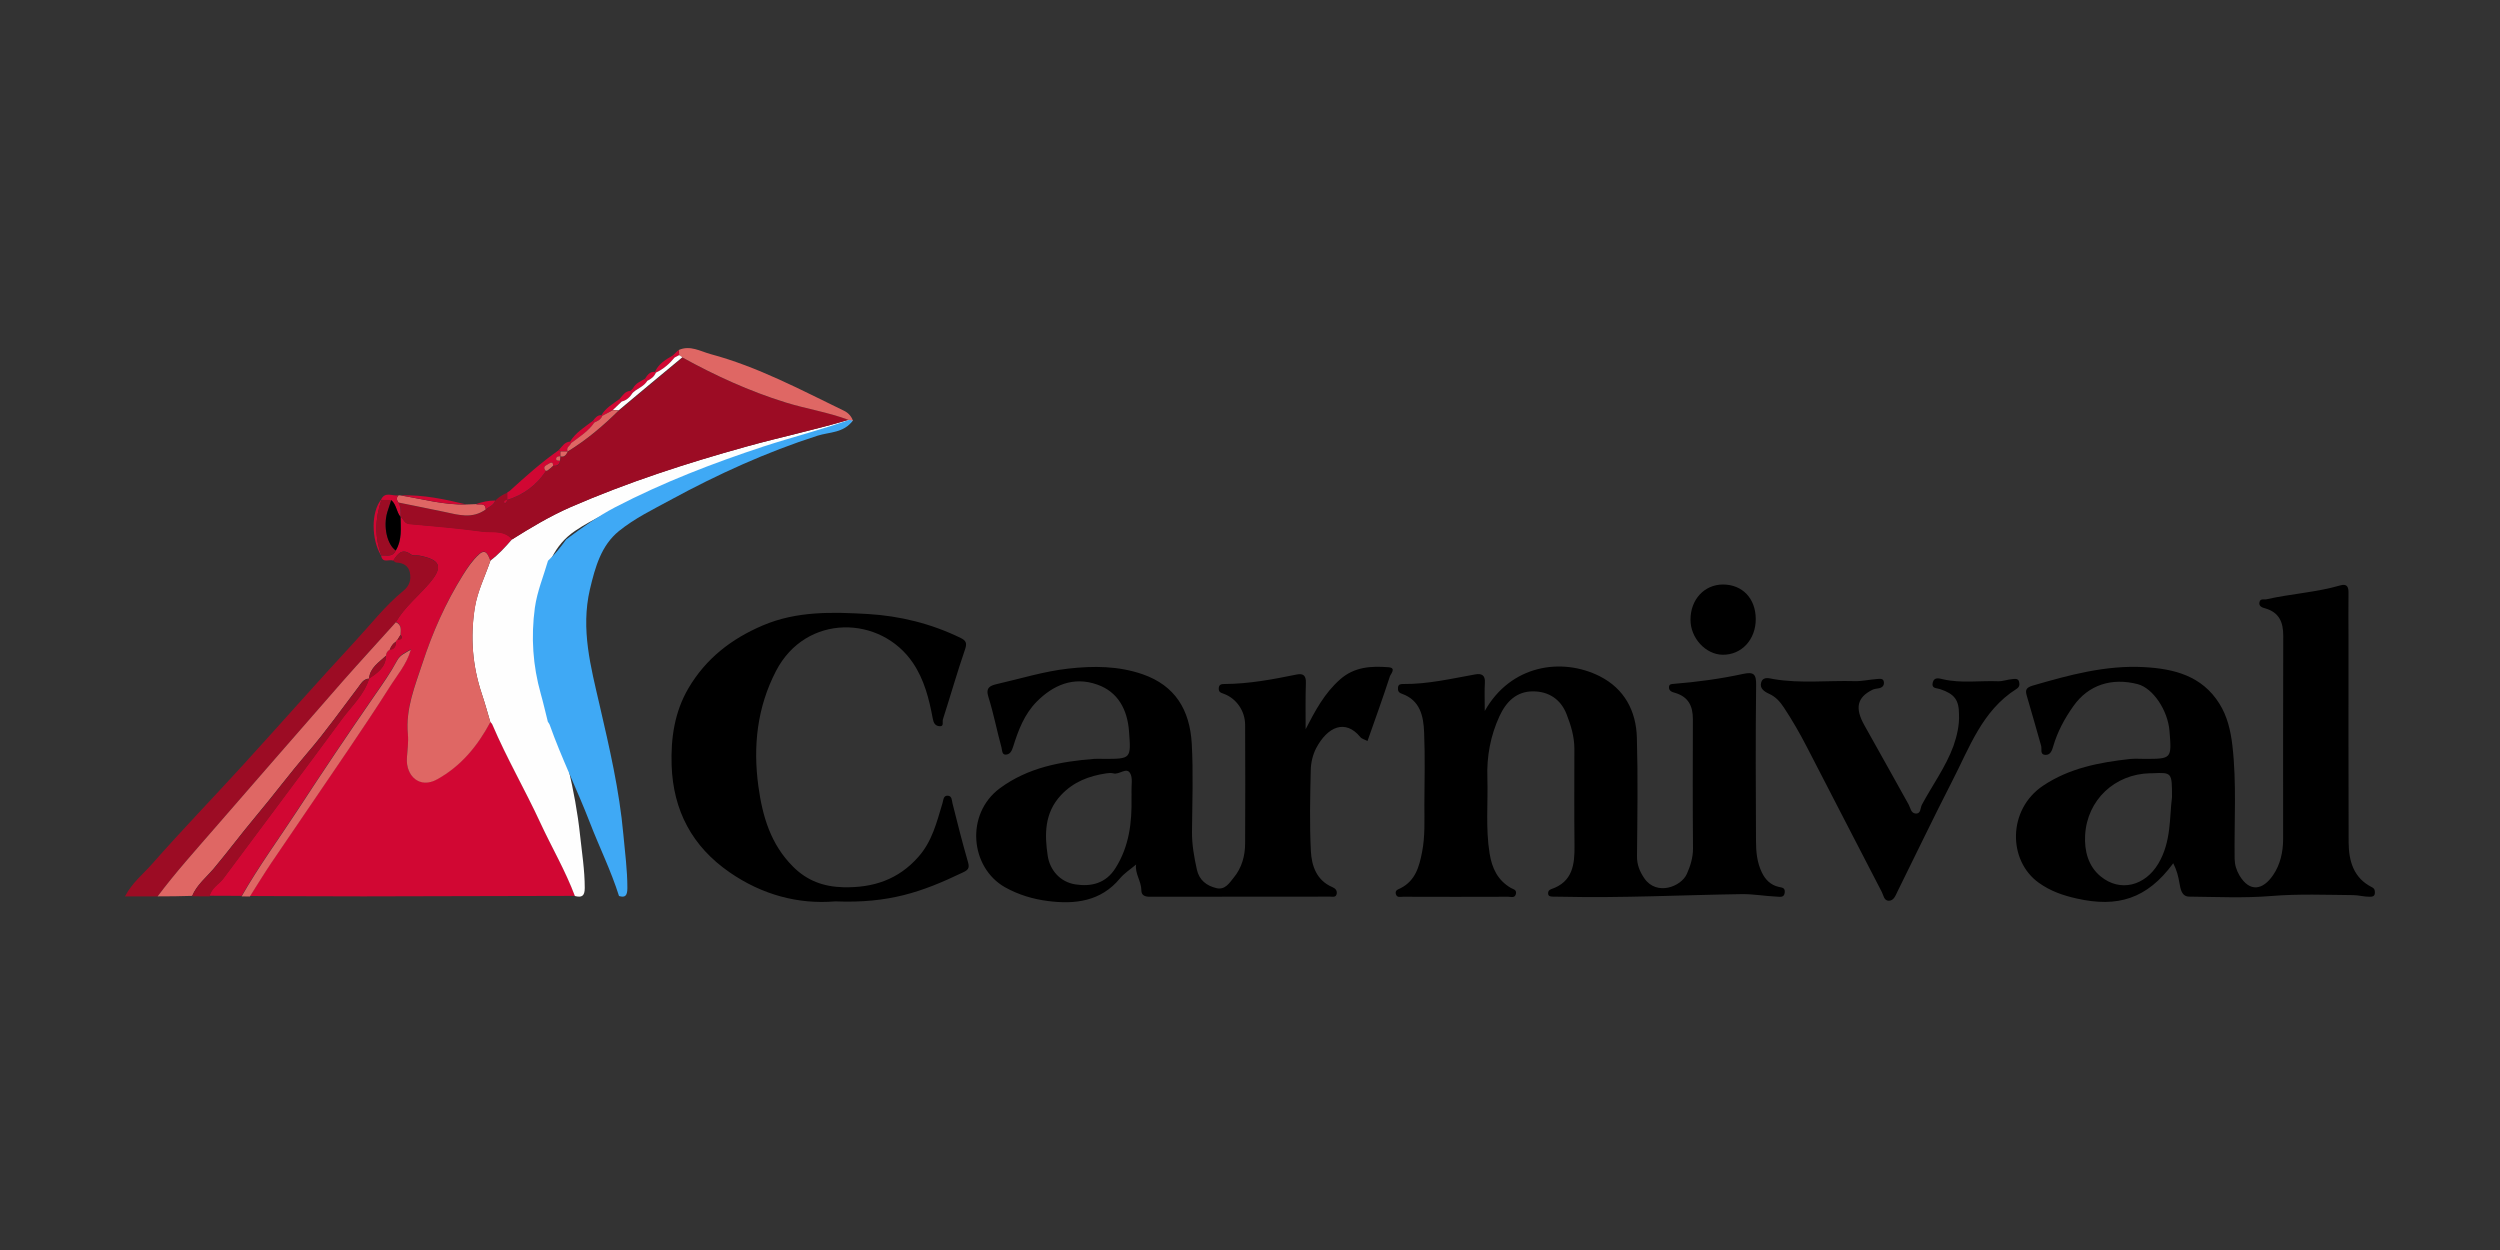 <?xml version="1.0" encoding="utf-8"?>
<!-- Generator: Adobe Illustrator 25.4.1, SVG Export Plug-In . SVG Version: 6.00 Build 0)  -->
<svg version="1.1" id="Layer_1" xmlns="http://www.w3.org/2000/svg" xmlns:xlink="http://www.w3.org/1999/xlink" x="0px" y="0px"
	 viewBox="0 0 200 100" style="enable-background:new 0 0 200 100;" xml:space="preserve">
<rect x="0" y="0" width="200" height="100" fill="#333333" stroke="none"/>
<style type="text/css">
	.st0{fill:#D10733;}
	.st1{fill:#FEFEFE;}
	.st2{fill:#3FA9F5;}
	.st3{fill:#9C0C24;}
	.st4{fill:#DF6764;}
</style>
<g>
	<path d="M173.86,69.06c-2.1,2.86-4.46,3.56-7.73,2.82c-1.07-0.24-2.08-0.58-3.03-1.26c-2.48-1.78-2.49-5.86,0.34-7.76
		c2.1-1.41,4.5-1.87,6.96-2.14c0.38-0.04,0.77-0.01,1.16-0.01c2.18,0,2.18,0,2-2.23c-0.13-1.64-1.31-3.43-2.55-3.75
		c-2.05-0.53-3.93,0.04-5.14,1.76c-0.71,1-1.28,2.06-1.62,3.24c-0.09,0.31-0.22,0.67-0.6,0.66c-0.49-0.01-0.28-0.46-0.36-0.73
		c-0.37-1.32-0.75-2.63-1.13-3.94c-0.13-0.44-0.16-0.69,0.45-0.87c2.92-0.85,5.84-1.65,8.92-1.48c2.41,0.13,4.63,0.7,6.02,2.92
		c0.64,1.02,0.9,2.16,1.04,3.34c0.35,3.02,0.14,6.04,0.18,9.07c0.01,0.5,0.14,0.91,0.39,1.34c0.83,1.38,1.88,1.15,2.68-0.02
		c0.58-0.84,0.81-1.86,0.81-2.91c0-5.42-0.01-10.84,0.01-16.26c0-1.08-0.33-1.86-1.44-2.18c-0.2-0.06-0.55-0.14-0.46-0.51
		c0.08-0.31,0.37-0.17,0.57-0.22c1.95-0.44,3.97-0.55,5.9-1.11c0.55-0.16,0.66,0.15,0.65,0.62c-0.02,1.19,0,2.39,0,3.58
		c0,5.45-0.01,10.9,0.01,16.35c0.01,1.5,0.39,2.86,1.87,3.6c0.23,0.12,0.23,0.27,0.23,0.46c-0.01,0.27-0.21,0.3-0.4,0.3
		c-0.45,0.01-0.9-0.13-1.33-0.13c-2.18-0.02-4.36-0.11-6.55,0.07c-2.18,0.18-4.38,0.07-6.58,0.05c-0.61-0.01-0.69-0.63-0.77-1.06
		C174.27,70.12,174.14,69.61,173.86,69.06z M173.76,63.78c0-1.99,0-1.99-1.56-1.92c-0.06,0-0.13,0-0.19,0
		c-2.83,0.06-5.05,2.14-5.2,4.96c-0.07,1.25,0.25,2.48,1.24,3.29c1.57,1.29,3.56,0.75,4.61-1.01
		C173.72,67.33,173.55,65.35,173.76,63.78z"/>
	<path class="st0" d="M31.46,44.85c-0.32-0.14-0.86,0.25-0.97-0.4c0,0,0.02-0.02,0.02-0.02c0.42-0.02,0.91,0.17,1.15-0.4
		c0.52-0.84,0.39-1.77,0.39-2.69l0.01-0.01c0.23,0.2,0.29,0.55,0.7,0.58c1.94,0.17,3.88,0.34,5.81,0.6
		c0.81,0.11,1.75-0.15,2.39,0.62c-0.53,0.62-1.08,1.21-1.73,1.71c-0.17-0.41-0.34-1.01-0.89-0.53c-0.52,0.45-0.93,1.06-1.3,1.66
		c-1.38,2.21-2.42,4.58-3.24,7.05c-0.61,1.85-1.37,3.66-1.17,5.68c0.06,0.63-0.03,1.28-0.08,1.92c-0.1,1.41,1,2.48,2.42,1.7
		c1.93-1.07,3.24-2.68,4.26-4.58c0.06,0.07,0.13,0.14,0.17,0.22c1.14,2.68,2.61,5.2,3.83,7.84c0.9,1.97,2.01,3.84,2.77,5.87
		c-5.64,0.01-11.28,0.03-16.92,0.04c-3.03,0-6.06-0.02-9.09-0.03c0.57-0.89,1.12-1.8,1.71-2.68c2.05-3.03,4.12-6.04,6.17-9.07
		c1.11-1.63,2.21-3.27,3.26-4.94c0.62-0.99,1.42-1.88,1.74-3.06c-0.4,0.26-0.85,0.42-1.09,0.86c-0.53,0.99-1.18,1.9-1.82,2.83
		c-2.08,3.01-4.12,6.05-6.12,9.11c-1.5,2.31-3.14,4.54-4.51,6.94c-0.85,0-1.7,0-2.56-0.01c0.13-0.66,0.75-0.94,1.11-1.42
		c3.15-4.25,6.34-8.47,9.47-12.73c0.77-1.05,1.78-1.94,2.18-3.25l-0.01,0.01c0.67-0.45,1.34-0.9,1.36-1.84
		c0.01-0.22,0.11-0.38,0.3-0.48c0.41-0.03,0.49-0.3,0.48-0.65c0.02-0.07,0.06-0.11,0.12-0.13c0.26-0.03,0.5-0.07,0.26-0.41
		c0.02-0.39,0.11-0.81-0.37-1.01c0.7-1.2,1.8-2.07,2.69-3.11c1.11-1.3,0.89-1.87-0.82-2.2c-0.22-0.04-0.51,0.03-0.66-0.09
		C32.15,43.82,31.81,44.32,31.46,44.85z"/>
	<path d="M104.45,58.34c0.76-1.48,1.51-2.89,2.76-3.99c1.14-1.01,2.49-1.08,3.88-0.97c0.64,0.05,0.16,0.55,0.1,0.73
		c-0.56,1.72-1.17,3.42-1.79,5.17c-0.2-0.11-0.45-0.16-0.58-0.32c-1.18-1.44-2.61-0.85-3.53,0.9c-0.27,0.52-0.42,1.16-0.43,1.75
		c-0.05,2.16-0.1,4.33,0.01,6.48c0.06,1.17,0.45,2.34,1.72,2.88c0.23,0.1,0.38,0.25,0.35,0.51c-0.05,0.34-0.33,0.25-0.53,0.25
		c-4.81,0.01-9.61,0-14.42,0.01c-0.36,0-0.68-0.09-0.68-0.5c0-0.75-0.54-1.37-0.42-2.08c-0.45,0.38-0.94,0.69-1.29,1.11
		c-1.54,1.86-3.63,2.09-5.78,1.81c-1.17-0.15-2.33-0.49-3.42-1.1c-2.79-1.58-3.19-5.86-0.41-7.92c2.25-1.66,4.86-2.14,7.55-2.35
		c0.26-0.02,0.52,0,0.77,0c2.18,0,2.18,0,2.01-2.22c-0.13-1.72-0.88-3.14-2.53-3.72c-1.93-0.69-3.56,0.06-4.85,1.36
		c-1,1.01-1.48,2.3-1.89,3.61c-0.11,0.36-0.26,0.62-0.6,0.63c-0.3,0.01-0.28-0.37-0.33-0.57c-0.37-1.34-0.63-2.72-1.05-4.05
		c-0.25-0.78,0.2-0.91,0.7-1.03c1.89-0.43,3.73-1.01,5.68-1.23c2.04-0.23,4.02-0.22,5.96,0.45c2.61,0.91,3.77,2.85,3.93,5.54
		c0.13,2.35,0.04,4.71,0.02,7.06c-0.01,1.03,0.17,2.03,0.39,3.03c0.19,0.85,0.78,1.29,1.56,1.48c0.69,0.17,1.04-0.41,1.38-0.83
		c0.65-0.78,0.92-1.75,0.92-2.75c0.02-3.16,0.01-6.32,0-9.48c0-1.1-0.69-2.12-1.72-2.49c-0.25-0.09-0.4-0.14-0.39-0.43
		c0.01-0.32,0.22-0.35,0.46-0.35c1.96-0.01,3.87-0.37,5.78-0.76c0.54-0.11,0.75,0.11,0.73,0.67
		C104.43,55.86,104.45,57.1,104.45,58.34z M90.52,63.82c0-0.16,0.01-0.32,0-0.48c-0.02-0.51,0.12-1.12-0.12-1.5
		c-0.3-0.48-0.86,0.16-1.33,0.03c-0.18-0.05-0.39-0.03-0.58,0c-1.38,0.21-2.61,0.67-3.61,1.74c-1.34,1.43-1.32,3.17-1.06,4.87
		c0.17,1.1,0.96,2.07,2.2,2.27c1.29,0.2,2.46-0.08,3.23-1.32C90.34,67.69,90.56,65.79,90.52,63.82z"/>
	<path d="M118.78,56.88c2.07-3.69,6.16-4.31,9.2-2.78c1.97,1,2.91,2.77,2.97,4.91c0.09,3.16,0.04,6.32,0.01,9.48
		c-0.01,0.69,0.22,1.24,0.59,1.78c0.99,1.43,2.95,0.66,3.4-0.36c0.28-0.63,0.49-1.3,0.49-2.03c-0.03-3.45-0.02-6.9-0.01-10.35
		c0-1.04-0.35-1.78-1.42-2.1c-0.21-0.06-0.53-0.14-0.49-0.49c0.02-0.21,0.2-0.22,0.36-0.23c1.87-0.15,3.74-0.4,5.58-0.8
		c0.85-0.18,1.04,0.03,1.03,0.89c-0.05,4.16-0.03,8.32-0.01,12.48c0,0.85,0.08,1.72,0.47,2.52c0.28,0.58,0.7,1,1.34,1.15
		c0.26,0.06,0.52,0.05,0.49,0.43c-0.03,0.46-0.39,0.36-0.65,0.35c-0.93-0.04-1.84-0.21-2.78-0.2c-4.8,0.07-9.59,0.32-14.39,0.21
		c-0.26-0.01-0.52,0-0.77-0.01c-0.16-0.01-0.33-0.03-0.34-0.24c-0.02-0.19,0.08-0.3,0.25-0.36c1.71-0.58,1.88-1.96,1.86-3.49
		c-0.03-2.58-0.01-5.16-0.01-7.74c0-0.97-0.28-1.89-0.63-2.78c-0.47-1.19-1.44-1.81-2.67-1.81c-1.33-0.01-2.16,0.83-2.69,1.98
		c-0.72,1.56-1.03,3.22-0.97,4.93c0.06,2.02-0.15,4.05,0.18,6.07c0.19,1.17,0.64,2.12,1.69,2.74c0.17,0.1,0.47,0.13,0.42,0.45
		c-0.07,0.4-0.4,0.26-0.62,0.26c-2.81,0.01-5.61,0.01-8.42,0c-0.2,0-0.48,0.1-0.57-0.21c-0.09-0.31,0.18-0.38,0.37-0.47
		c1.2-0.61,1.5-1.73,1.73-2.92c0.24-1.24,0.18-2.49,0.18-3.74c0.01-1.94,0.06-3.87-0.02-5.8c-0.05-1.3-0.31-2.58-1.78-3.1
		c-0.29-0.1-0.33-0.26-0.31-0.5c0.02-0.27,0.23-0.28,0.42-0.28c1.96,0.02,3.86-0.43,5.77-0.77c0.49-0.09,0.8,0.06,0.76,0.66
		C118.75,55.26,118.78,55.93,118.78,56.88z"/>
	<path d="M66.82,72.11c-2.94,0.25-5.85-0.52-8.46-2.33c-2.98-2.06-4.51-4.93-4.63-8.56c-0.07-2.17,0.23-4.26,1.35-6.17
		c1.39-2.36,3.42-3.94,5.93-5.01c2.73-1.17,5.59-1.08,8.41-0.92c2.57,0.15,5.09,0.77,7.44,1.92c0.4,0.2,0.52,0.39,0.35,0.89
		c-0.64,1.86-1.18,3.76-1.78,5.63c-0.06,0.2,0.13,0.61-0.33,0.53c-0.3-0.05-0.42-0.27-0.48-0.61c-0.29-1.56-0.68-3.11-1.58-4.44
		c-2.57-3.82-8.56-3.99-10.96,0.64c-1.5,2.89-1.85,5.99-1.41,9.22c0.33,2.42,0.99,4.65,2.77,6.43c1.12,1.12,2.43,1.61,4.04,1.65
		c2.38,0.05,4.38-0.61,5.98-2.42c1.11-1.24,1.48-2.79,1.94-4.31c0.08-0.28,0.07-0.64,0.46-0.59c0.3,0.04,0.28,0.36,0.34,0.61
		c0.39,1.57,0.79,3.14,1.24,4.7c0.15,0.5-0.01,0.64-0.44,0.84C73.74,71.37,71.11,72.28,66.82,72.11z"/>
	<path class="st1" d="M39.23,44.86c0.65-0.5,1.2-1.09,1.73-1.71c1.51-0.95,3.03-1.86,4.67-2.58c4.57-1.99,9.28-3.52,14.08-4.85
		c2.72-0.75,5.47-1.33,8.17-2.14c0.11,0.02,0.23,0.03,0.34,0.05c-0.9,1.03-2.24,0.92-3.38,1.23c-4.81,1.3-9.45,3.07-13.97,5.14
		c-1.65,0.76-3.35,1.44-4.88,2.48c-1.69,1.15-2.26,2.86-2.76,4.68c-0.88,3.2,0.09,6.21,0.91,9.21c0.94,3.43,1.88,6.84,2.26,10.4
		c0.15,1.42,0.38,2.83,0.38,4.27c0,0.66-0.25,0.78-0.79,0.64c-0.76-2.03-1.86-3.9-2.77-5.87c-1.22-2.64-2.69-5.16-3.83-7.84
		c-0.03-0.08-0.11-0.15-0.17-0.22c-0.22-0.75-0.43-1.51-0.68-2.25c-0.75-2.25-0.93-4.52-0.56-6.89
		C38.2,47.28,38.8,46.11,39.23,44.86z"/>
	<path class="st2" d="M43.84,44.86c0.55-0.5,1.01-1.09,1.46-1.71c1.27-0.95,2.55-1.86,3.93-2.58c3.84-1.99,7.81-3.52,11.85-4.85
		c2.29-0.75,4.61-1.33,6.88-2.14c0.09,0.02,0.19,0.03,0.28,0.05c-0.75,1.03-1.89,0.92-2.85,1.23c-4.05,1.3-7.95,3.07-11.76,5.14
		c-1.39,0.76-2.82,1.44-4.11,2.48c-1.42,1.15-1.9,2.86-2.33,4.68c-0.74,3.2,0.08,6.21,0.77,9.21c0.79,3.43,1.59,6.84,1.91,10.4
		c0.13,1.42,0.32,2.83,0.32,4.27c0,0.66-0.21,0.78-0.67,0.64c-0.64-2.03-1.57-3.9-2.33-5.87c-1.02-2.64-2.27-5.16-3.22-7.84
		c-0.03-0.08-0.09-0.15-0.14-0.22c-0.19-0.75-0.36-1.51-0.57-2.25c-0.63-2.25-0.79-4.52-0.47-6.89
		C42.98,47.28,43.48,46.11,43.84,44.86z"/>
	<path class="st3" d="M67.88,33.59c-2.7,0.8-5.46,1.38-8.17,2.14c-4.79,1.33-9.51,2.86-14.08,4.85c-1.64,0.72-3.16,1.63-4.67,2.58
		c-0.65-0.77-1.59-0.51-2.39-0.62c-1.93-0.26-3.87-0.43-5.81-0.6c-0.41-0.04-0.47-0.39-0.7-0.58c0.02-0.4,0.03-0.79-0.18-1.15
		c1.23,0.25,2.46,0.5,3.68,0.75c1.12,0.23,2.25,0.58,3.31-0.2c0.28-0.22,0.64-0.34,0.76-0.72c0.27-0.28,0.59-0.47,0.95-0.62
		c0,0.2,0,0.39,0,0.59c-0.11,0.03-0.25,0.03-0.26,0.19c0,0.02,0.04,0.06,0.06,0.06c0.16-0.01,0.16-0.14,0.19-0.26
		c1.31-0.39,2.34-1.17,3.1-2.31c0.04-0.02,0.09-0.03,0.14-0.03c0.08-0.06,0.16-0.13,0.24-0.19l-0.01,0.01
		c0.07-0.06,0.14-0.13,0.21-0.19l0,0c0.29,0,0.53-0.06,0.56-0.42c0.01-0.12,0.02-0.23,0.03-0.35l0,0.01
		c0.33,0.08,0.47-0.14,0.58-0.39c0,0,0,0,0,0c1.5-0.93,2.84-2.05,4.09-3.29c1.7-1.41,3.4-2.82,5.09-4.24
		c2.63,1.45,5.35,2.69,8.23,3.59C64.5,32.7,66.24,32.97,67.88,33.59z"/>
	<path d="M156.72,57.16c0-1.16-0.35-1.64-1.51-2.03c-0.3-0.1-0.71-0.03-0.59-0.53c0.11-0.47,0.55-0.32,0.81-0.26
		c1.47,0.34,2.95,0.1,4.42,0.16c0.37,0.01,0.75-0.14,1.13-0.17c0.2-0.02,0.49-0.08,0.55,0.23c0.05,0.22,0.03,0.4-0.22,0.56
		c-2.75,1.74-3.76,4.71-5.15,7.4c-1.5,2.92-2.91,5.88-4.37,8.82c-0.15,0.31-0.29,0.72-0.69,0.72c-0.38,0-0.42-0.44-0.56-0.71
		c-2.01-3.87-4-7.74-6-11.61c-0.56-1.08-1.16-2.13-1.83-3.14c-0.31-0.47-0.66-0.86-1.17-1.09c-0.4-0.18-0.8-0.45-0.64-0.93
		c0.16-0.5,0.68-0.3,1-0.25c2.15,0.36,4.3,0.1,6.46,0.16c0.6,0.02,1.2-0.13,1.81-0.17c0.2-0.01,0.5-0.08,0.54,0.24
		c0.04,0.31-0.16,0.47-0.45,0.51c-0.16,0.03-0.32,0.04-0.46,0.11c-1.24,0.61-1.42,1.47-0.65,2.84c1.19,2.11,2.36,4.23,3.54,6.34
		c0.15,0.27,0.18,0.69,0.55,0.72c0.45,0.04,0.37-0.44,0.51-0.7c0.84-1.57,1.91-3.02,2.53-4.71
		C156.55,58.88,156.76,58.03,156.72,57.16z"/>
	<path class="st3" d="M31.46,44.85c0.35-0.53,0.69-1.03,1.42-0.48c0.15,0.12,0.44,0.05,0.66,0.09c1.72,0.33,1.93,0.9,0.82,2.2
		c-0.89,1.05-1.99,1.91-2.69,3.12c-1.42,1.57-2.86,3.12-4.25,4.72c-3.43,3.91-6.84,7.83-10.24,11.75c-1.56,1.79-3.15,3.56-4.57,5.46
		c-0.83,0-1.66,0-2.61,0c0.57-1.1,1.47-1.8,2.18-2.61c2.37-2.69,4.86-5.27,7.28-7.92c2.99-3.28,5.92-6.61,8.93-9.86
		c1.27-1.37,2.42-2.86,3.86-4.04c0.51-0.41,0.64-0.86,0.55-1.42c-0.1-0.6-0.53-0.83-1.11-0.86C31.61,44.99,31.54,44.9,31.46,44.85z"
		/>
	<path class="st4" d="M12.61,71.71c1.42-1.9,3.02-3.67,4.57-5.46c3.41-3.92,6.82-7.85,10.24-11.75c1.4-1.59,2.83-3.14,4.25-4.72
		c0.48,0.21,0.39,0.62,0.37,1.01c-0.09,0.14-0.17,0.28-0.26,0.41c-0.06,0.02-0.1,0.07-0.12,0.13c-0.24,0.16-0.38,0.39-0.48,0.64
		c-0.19,0.11-0.29,0.27-0.3,0.48c-0.56,0.53-1.28,0.95-1.36,1.84c0,0,0.01-0.01,0.01-0.01c-0.46,0.02-0.65,0.4-0.87,0.69
		c-1.33,1.75-2.6,3.55-4.04,5.22c-1.44,1.68-2.76,3.45-4.18,5.14c-1.13,1.35-2.18,2.76-3.31,4.11c-0.6,0.72-1.38,1.33-1.76,2.23
		C14.45,71.7,13.53,71.71,12.61,71.71z"/>
	<path d="M137.83,46.76c1.56,0,2.62,1.11,2.63,2.75c0.01,1.65-1.13,2.89-2.65,2.87c-1.36-0.02-2.58-1.34-2.57-2.81
		C135.24,47.96,136.34,46.77,137.83,46.76z"/>
	<path class="st4" d="M67.88,33.59c-1.64-0.62-3.38-0.88-5.05-1.4c-2.89-0.9-5.6-2.14-8.23-3.59c-0.09-0.06-0.18-0.12-0.26-0.17
		c-0.01-0.14-0.02-0.29-0.04-0.43c0.91-0.41,1.74,0.11,2.55,0.33c3.77,1.01,7.2,2.85,10.69,4.54c0.33,0.16,0.59,0.46,0.69,0.78
		C68.1,33.62,67.99,33.6,67.88,33.59z"/>
	<path class="st3" d="M15.37,71.7c0.37-0.91,1.16-1.52,1.76-2.23c1.13-1.35,2.18-2.77,3.31-4.11c1.42-1.69,2.74-3.47,4.18-5.14
		c1.44-1.67,2.7-3.47,4.04-5.22c0.22-0.29,0.42-0.67,0.87-0.69c-0.4,1.3-1.41,2.2-2.18,3.25c-3.13,4.26-6.32,8.48-9.47,12.73
		c-0.36,0.48-0.97,0.77-1.11,1.42C16.31,71.7,15.84,71.7,15.37,71.7z"/>
	<path class="st4" d="M19.33,71.71c1.37-2.4,3-4.63,4.51-6.94c2-3.07,4.04-6.1,6.12-9.11c0.64-0.92,1.29-1.84,1.82-2.83
		c0.24-0.45,0.69-0.6,1.09-0.86c-0.33,1.18-1.13,2.08-1.74,3.06c-1.05,1.67-2.16,3.3-3.26,4.94c-2.05,3.03-4.12,6.04-6.17,9.07
		c-0.59,0.88-1.14,1.78-1.71,2.68C19.76,71.71,19.55,71.71,19.33,71.71z"/>
	<path class="st4" d="M38.86,40.75c-1.06,0.78-2.19,0.44-3.31,0.2c-1.23-0.26-2.46-0.5-3.68-0.75c-0.13-0.19-0.18-0.38,0-0.56
		c0.06-0.02,0.12-0.02,0.19,0c1.74,0.28,3.45,0.77,5.23,0.72c0.26-0.01,0.53-0.02,0.79-0.03C38.36,40.42,38.83,40.17,38.86,40.75z"
		/>
	<path class="st0" d="M44.8,36.85c-0.03,0.35-0.27,0.42-0.56,0.42c0.02-0.28-0.11-0.33-0.32-0.18c-0.2,0.14-0.58,0.22-0.25,0.59
		c-0.76,1.14-1.79,1.91-3.1,2.31l0.01,0.01c0-0.2,0-0.39,0-0.59c0,0-0.01,0-0.01,0c0.07-0.05,0.15-0.1,0.22-0.15
		c1.26-1.15,2.53-2.28,3.93-3.26c0.03,0.05,0.07,0.09,0.12,0.13c0,0.13,0,0.26-0.01,0.39l0-0.01c-0.17,0-0.35,0.02-0.34,0.23
		C44.51,36.87,44.68,36.85,44.8,36.85z"/>
	<path class="st0" d="M37.28,40.35c-1.78,0.05-3.49-0.44-5.23-0.72C33.84,39.57,35.56,39.93,37.28,40.35z"/>
	<path class="st0" d="M30.49,44.45c-0.8-1.31-0.8-3.49,0-4.48c0,0,0.02,0.02,0.02,0.02c-0.5,1.48-0.56,2.96,0,4.44L30.49,44.45z"/>
	<path class="st0" d="M45.6,35.34c0.45-0.74,1.17-1.17,1.83-1.67c0.04,0.05,0.08,0.1,0.12,0.14c-0.48,0.7-1.19,1.14-1.85,1.64
		C45.67,35.41,45.64,35.37,45.6,35.34z"/>
	<path class="st0" d="M31.86,39.63c-0.17,0.19-0.12,0.38,0,0.56c0.21,0.36,0.2,0.75,0.18,1.15l-0.01,0.01
		c-0.33-0.4-0.32-0.99-0.74-1.34c-0.26,0-0.53-0.01-0.79-0.01c0,0-0.02-0.02-0.02-0.02C30.8,39.28,31.4,39.71,31.86,39.63z"/>
	<path class="st0" d="M48.12,33.21c0.34-0.59,0.92-0.9,1.44-1.29c0.06,0.07,0.12,0.14,0.17,0.21c-0.24,0.23-0.47,0.45-0.71,0.68
		c-0.28,0.16-0.57,0.31-0.85,0.47L48.12,33.21z"/>
	<path class="st0" d="M52.4,29.75c0.28-0.65,0.85-0.98,1.42-1.31c0.05,0.06,0.1,0.11,0.15,0.17c-0.42,0.5-0.9,0.93-1.5,1.21
		C52.45,29.79,52.42,29.77,52.4,29.75z"/>
	<path class="st0" d="M38.86,40.75c-0.03-0.57-0.5-0.33-0.79-0.42c0.5-0.18,1.02-0.29,1.55-0.29C39.5,40.41,39.14,40.53,38.86,40.75
		z"/>
	<path class="st0" d="M44.72,35.99c0.25-0.27,0.44-0.63,0.88-0.66c0.04,0.04,0.07,0.07,0.11,0.11c-0.1,0.22-0.43,0.35-0.29,0.68
		c0,0,0,0,0,0c-0.19,0-0.39,0-0.58,0C44.79,36.08,44.75,36.04,44.72,35.99z"/>
	<path class="st0" d="M49.56,31.92c0.25-0.27,0.43-0.63,0.88-0.65c0.06,0.05,0.11,0.11,0.17,0.16c-0.21,0.33-0.48,0.59-0.87,0.7
		C49.68,32.06,49.62,31.99,49.56,31.92z"/>
	<path class="st0" d="M50.63,31.08c0.2-0.41,0.6-0.57,0.97-0.78c0.06,0.06,0.12,0.11,0.18,0.17c-0.23,0.38-0.63,0.55-0.97,0.79
		C50.75,31.2,50.69,31.14,50.63,31.08z"/>
	<path class="st0" d="M51.6,30.3c0.19-0.29,0.38-0.59,0.8-0.55c0.02,0.02,0.05,0.05,0.07,0.07c-0.13,0.32-0.39,0.51-0.69,0.66
		C51.72,30.42,51.66,30.36,51.6,30.3z"/>
	<path class="st0" d="M47.43,33.67c0.18-0.23,0.35-0.47,0.69-0.46c0,0,0.06,0.06,0.06,0.06c-0.1,0.3-0.37,0.41-0.63,0.53
		C47.51,33.76,47.47,33.72,47.43,33.67z"/>
	<path class="st0" d="M54.29,27.99c0.01,0.14,0.02,0.29,0.04,0.43c-0.12,0.06-0.24,0.13-0.36,0.19c-0.05-0.06-0.1-0.11-0.15-0.17
		C53.98,28.29,54.14,28.14,54.29,27.99z"/>
	<path class="st0" d="M50.44,31.27c0.06-0.06,0.13-0.13,0.19-0.19c0.06,0.06,0.12,0.12,0.18,0.18c-0.07,0.06-0.13,0.12-0.2,0.17
		C50.55,31.38,50.5,31.33,50.44,31.27z"/>
	<path class="st3" d="M40.79,39.25c-0.07,0.05-0.15,0.1-0.22,0.15C40.64,39.36,40.71,39.31,40.79,39.25z"/>
	<path class="st4" d="M39.23,44.86c-0.42,1.25-1.02,2.42-1.24,3.77c-0.38,2.37-0.19,4.64,0.56,6.89c0.25,0.74,0.45,1.5,0.68,2.25
		c-1.02,1.9-2.33,3.51-4.26,4.58c-1.41,0.78-2.51-0.29-2.42-1.7c0.04-0.64,0.14-1.29,0.08-1.92c-0.19-2.02,0.56-3.83,1.17-5.68
		c0.81-2.48,1.86-4.84,3.24-7.05c0.37-0.59,0.78-1.2,1.3-1.66C38.89,43.85,39.06,44.45,39.23,44.86z"/>
	<path class="st3" d="M30.51,39.99c0.26,0,0.53,0.01,0.79,0.01c-0.11,0.33-0.23,0.65-0.32,0.98c-0.34,1.15-0.02,2.57,0.68,3.05
		c-0.23,0.56-0.72,0.38-1.15,0.4C29.95,42.95,30.01,41.47,30.51,39.99z"/>
	<path d="M31.66,44.04c-0.69-0.48-1.01-1.9-0.68-3.05c0.1-0.33,0.22-0.65,0.32-0.98c0.42,0.35,0.41,0.94,0.74,1.34
		C32.05,42.26,32.17,43.2,31.66,44.04z"/>
	<path class="st3" d="M29.52,54.31c0.08-0.89,0.8-1.3,1.36-1.84C30.87,53.4,30.19,53.85,29.52,54.31z"/>
	<path class="st3" d="M31.18,51.99c0.1-0.26,0.24-0.49,0.48-0.64C31.68,51.69,31.6,51.96,31.18,51.99z"/>
	<path class="st3" d="M31.78,51.21c0.09-0.14,0.17-0.28,0.26-0.41C32.28,51.14,32.04,51.18,31.78,51.21z"/>
	<path class="st1" d="M50.61,31.43c0.07-0.06,0.13-0.12,0.2-0.17c0.34-0.24,0.74-0.41,0.97-0.79c0.3-0.15,0.56-0.34,0.69-0.66
		c0.6-0.28,1.08-0.7,1.5-1.21c0.12-0.06,0.24-0.13,0.36-0.19c0.09,0.06,0.18,0.12,0.26,0.17c-1.7,1.41-3.4,2.82-5.09,4.24
		c-0.16-0.01-0.31-0.02-0.47-0.02c0.24-0.23,0.47-0.45,0.71-0.68C50.13,32.03,50.4,31.76,50.61,31.43z"/>
	<path class="st4" d="M49.03,32.81c0.16,0.01,0.31,0.02,0.47,0.02c-1.25,1.24-2.59,2.37-4.09,3.29c-0.14-0.33,0.19-0.45,0.29-0.68
		c0.66-0.5,1.37-0.94,1.85-1.64c0.26-0.12,0.52-0.23,0.63-0.53C48.47,33.12,48.75,32.96,49.03,32.81z"/>
	<path class="st4" d="M43.67,37.68c-0.33-0.37,0.05-0.45,0.25-0.59c0.21-0.14,0.34-0.1,0.32,0.18c0,0,0,0,0,0
		c-0.07,0.06-0.14,0.13-0.21,0.19c0,0,0.01-0.01,0.01-0.01c-0.08,0.06-0.16,0.13-0.24,0.19C43.76,37.64,43.71,37.66,43.67,37.68z"/>
	<path class="st4" d="M44.84,36.12c0.19,0,0.39,0,0.58,0c-0.12,0.25-0.25,0.47-0.58,0.39C44.83,36.38,44.84,36.25,44.84,36.12z"/>
	<path class="st0" d="M40.57,39.98c-0.03,0.11-0.03,0.25-0.19,0.26c-0.02,0-0.06-0.04-0.06-0.06
		C40.33,40.02,40.46,40.02,40.57,39.98C40.57,39.99,40.57,39.98,40.57,39.98z"/>
	<path class="st4" d="M44.8,36.85c-0.12,0-0.3,0.02-0.31-0.12c-0.01-0.2,0.17-0.23,0.34-0.23C44.82,36.62,44.81,36.74,44.8,36.85z"
		/>
	<path class="st0" d="M43.81,37.64c0.08-0.06,0.16-0.13,0.24-0.19C43.97,37.52,43.89,37.58,43.81,37.64z"/>
	<path class="st0" d="M44.04,37.46c0.07-0.06,0.14-0.13,0.21-0.19C44.17,37.33,44.11,37.4,44.04,37.46z"/>
</g>
</svg>
